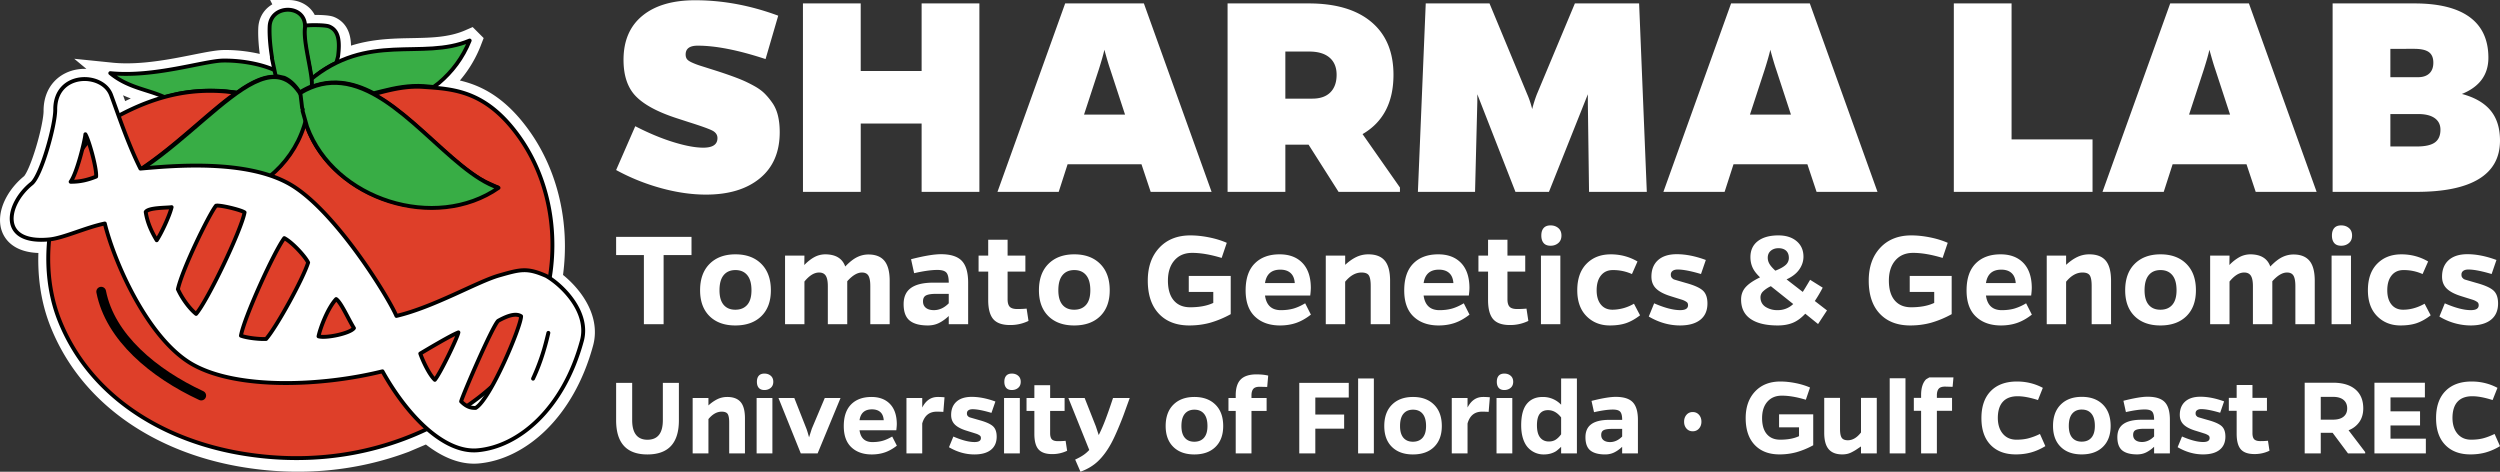 <svg xmlns="http://www.w3.org/2000/svg" overflow="hidden" viewBox="0 0 1299.18 245.13">
    <rect x="0" y="0" width="1299.18" height="245.13" fill="#333333" stroke="none"/>
    <g fill="#fff" class="B">
        <path d="M879.67 214.13c1.32 0 2.41.48 3.25 1.43s1.26 2.15 1.26 3.6c0 1.4-.42 2.59-1.26 3.54s-1.93 1.43-3.25 1.43c-1.33 0-2.41-.47-3.24-1.41s-1.25-2.13-1.25-3.56c0-1.45.42-2.65 1.25-3.6s1.91-1.43 3.24-1.43zm234.5 8.7c-2 0-3.45.22-4.32.65-.88.43-1.32 1.27-1.32 2.5 0 1.18.41 2.09 1.21 2.74.81.64 1.95.97 3.41.97 2.28 0 4.37-.96 6.28-2.88v-3.97zm-32.31-10c-2.15 0-3.81.72-4.99 2.14s-1.77 3.54-1.77 6.37c0 2.7.59 4.74 1.76 6.11s2.81 2.06 4.94 2.06c2.16 0 3.84-.68 5.04-2.06s1.8-3.4 1.8-6.11c0-2.83-.6-4.95-1.79-6.37-1.18-1.42-2.85-2.13-4.99-2.13zM948 206.76h8.21v16.17c0 2.13.28 3.64.86 4.53.57.88 1.64 1.33 3.2 1.33 2.47 0 4.75-1.35 6.84-4.05v-17.98h8.2v28.85h-8.2V232l-2.53 1.7c-.6.4-1.32.8-2.18 1.25s-1.68.76-2.48.93a12.1 12.1 0 0 1-2.57.26c-3.14 0-5.48-.9-7.03-2.7-1.54-1.81-2.32-4.63-2.32-8.48zm258.03-.53v11.85h6.36c2.36 0 4.18-.5 5.46-1.53s1.92-2.46 1.92-4.32c0-1.9-.64-3.38-1.92-4.43s-3.1-1.57-5.46-1.57zm-124.17 0c4.6 0 8.25 1.33 10.94 4s4.04 6.37 4.04 11.12c0 4.62-1.34 8.25-4.01 10.86-2.68 2.62-6.35 3.93-11.03 3.93-4.62 0-8.26-1.3-10.92-3.93-2.65-2.61-3.98-6.24-3.98-10.86 0-4.75 1.34-8.46 4.03-11.12 2.68-2.67 6.32-4 10.93-4zm61.64-.06c3.78 0 7.89.8 12.3 2.42l-2.04 5.91c-4.26-1.26-7.53-1.89-9.83-1.89-.93 0-1.66.19-2.17.56-.52.37-.77.9-.77 1.6 0 .28.03.53.08.74.06.21.18.4.34.58.17.17.32.33.47.46.14.13.46.26.95.4l1.24.36 1.56.46 1.74.5c3.42.93 5.8 1.98 7.13 3.15 1.32 1.17 1.98 3 1.98 5.47 0 2.97-1 5.26-3 6.86-2.01 1.6-4.87 2.39-8.58 2.39-4.56 0-8.98-1.25-13.24-3.75l2.28-5.56c4.39 1.91 8.06 2.87 11.01 2.87 2.22 0 3.33-.7 3.33-2.07 0-.3-.05-.58-.15-.81a1.58 1.58 0 0 0-.6-.64 8.36 8.36 0 0 0-1.98-.9l-1.24-.4-1.59-.5-1.82-.56c-2.78-.85-4.82-1.91-6.14-3.2s-1.98-2.95-1.98-5c0-2.98.94-5.3 2.8-6.96 1.87-1.66 4.51-2.49 7.92-2.49zm-27.43 0c4.15 0 7.12.94 8.9 2.8s2.66 4.93 2.66 9.17v17.47h-8.2v-3.44c-1.34 1.25-2.72 2.23-4.12 2.93s-2.98 1.04-4.73 1.04c-3.44 0-6.01-.7-7.71-2.07-1.69-1.39-2.54-3.69-2.54-6.9 0-3.06 1.04-5.33 3.12-6.8s5.21-2.23 9.41-2.23h6.57c0-2.04-.33-3.44-.99-4.2s-1.95-1.15-3.86-1.15c-2.49 0-5.76.45-9.8 1.36l-1.3-5.87c5.53-1.4 9.73-2.11 12.59-2.11zm46.26-6.09h8.21v6.68h7.53v6.73h-7.53v11.6c0 1.5.31 2.57.92 3.2.62.62 1.68.94 3.18.94a40.86 40.86 0 0 0 3.96-.18l.79 5.18a17.58 17.58 0 0 1-7.83 1.73c-3.26 0-5.61-.81-7.06-2.45-1.44-1.64-2.17-4.33-2.17-8.08v-11.94h-4.07v-6.73h4.07zm71.6-1.2h26.22v7.64h-17.87v7.24h15.35v7.35h-15.35v6.85h18.37v7.65h-26.72zm-36.25 0h14.62c5.07 0 8.97 1.15 11.71 3.47s4.11 5.6 4.11 9.88c0 2.72-.66 5.05-1.98 6.98a11.93 11.93 0 0 1-5.66 4.38l8.64 11.34v.68h-8.94l-7.97-10.68h-6.18v10.68h-8.35zm86.76-.62c4.83 0 9.3 1.1 13.42 3.29l-2.52 6.34c-4.16-1.32-7.67-1.98-10.55-1.98-3.37 0-5.94.95-7.69 2.86-1.74 1.91-2.62 4.75-2.62 8.52.04 3.43.92 6.16 2.65 8.17s4.08 3.03 7.05 3.03c2.21 0 4.22-.22 6.05-.67s3.87-1.22 6.14-2.31l2.81 6.33a29.63 29.63 0 0 1-7.35 3.26c-2.47.7-5.13 1.04-8 1.04-5.57 0-9.94-1.64-13.11-4.93-3.18-3.28-4.76-7.92-4.76-13.92 0-6.06 1.62-10.75 4.86-14.06s7.78-4.97 13.62-4.97zm-236.26 0c4.82 0 9.29 1.1 13.42 3.29l-2.52 6.34c-4.17-1.32-7.68-1.98-10.55-1.98-3.38 0-5.95.95-7.69 2.86-1.75 1.91-2.63 4.75-2.63 8.52.04 3.43.93 6.16 2.66 8.17 1.72 2.02 4.07 3.03 7.04 3.03 2.21 0 4.23-.22 6.05-.67a31.78 31.78 0 0 0 6.14-2.31l2.81 6.33c-2.44 1.48-4.89 2.57-7.35 3.26s-5.13 1.04-8 1.04c-5.57 0-9.94-1.64-13.11-4.93s-4.76-7.92-4.76-13.92c0-6.06 1.62-10.75 4.86-14.06s7.79-4.97 13.63-4.97zm-122.95 0c2.42 0 5 .27 7.75.8 2.74.54 5.29 1.3 7.63 2.32l-2.17 6.36c-4.69-1.42-8.85-2.13-12.48-2.13-3.16 0-5.66 1.05-7.5 3.14s-2.75 4.94-2.75 8.52c0 3.63.82 6.41 2.47 8.34s3.96 2.88 6.93 2.88c3.91 0 7.17-.6 9.79-1.83v-4.6h-10.37v-6.74h17.75v16.07a41.82 41.82 0 0 1-8.8 3.63 33.36 33.36 0 0 1-8.72 1.12c-5.47 0-9.77-1.64-12.89-4.93-3.13-3.29-4.69-7.93-4.69-13.94 0-5.76 1.63-10.37 4.89-13.83s7.65-5.18 13.16-5.18zm56.79-1.68h8.2v39.03h-8.2zm20.57-.44h12.56l-.43 4.88-3.9-.11c-1.6 0-2.71.37-3.34 1.13s-.94 1.89-.94 3.4v1.32h7.88v6.73h-7.88v22.12h-8.2v-22.12h-3.78v-6.73h3.78v-1.41c0-3.76.87-6.51 2.62-8.26zm-164.86 26.74c-2 0-3.44.22-4.31.65s-1.32 1.26-1.32 2.5c0 1.17.4 2.08 1.21 2.72s1.94.98 3.4.98c2.28 0 4.37-.96 6.28-2.88v-3.97zm-33.26-9.74c-1.85 0-3.27.61-4.26 1.85s-1.5 3.24-1.5 6.02c0 2.87.56 5 1.67 6.37s2.61 2.05 4.5 2.05c1.4 0 2.58-.31 3.56-.94s1.91-1.55 2.83-2.79v-8.78c-1.97-2.52-4.23-3.78-6.8-3.78zm-70.17-.24c-2.14 0-3.8.71-4.98 2.13s-1.76 3.54-1.76 6.36c0 2.7.58 4.73 1.75 6.1s2.81 2.06 4.93 2.06c2.16 0 3.84-.69 5.04-2.06s1.8-3.4 1.8-6.1c0-2.82-.6-4.94-1.78-6.36s-2.86-2.13-5-2.13zm-113.6 0c-2.14 0-3.8.71-4.98 2.13s-1.77 3.54-1.77 6.36c0 2.7.59 4.73 1.76 6.1s2.8 2.06 4.93 2.06c2.16 0 3.84-.69 5.04-2.06s1.8-3.4 1.8-6.1c0-2.82-.6-4.94-1.79-6.36s-2.85-2.13-5-2.13zm-167.57-.17c-3.74 0-5.9 1.88-6.46 5.63h12.58c-.14-1.88-.73-3.3-1.79-4.23s-2.5-1.4-4.33-1.4zm324.57-5.9h8.2v28.8h-8.2zm-222.5 0h8.46l5.82 14.73 1.5 4.55a88.54 88.54 0 0 0 3.53-8.14c1.1-2.9 2.4-6.6 3.9-11.15h8.68l-3.21 8.87c-.73 1.96-1.7 4.4-2.95 7.34s-2.4 5.41-3.5 7.43c-2.04 3.74-4.31 6.8-6.8 9.18s-5.55 4.2-9.14 5.5l-2.75-6.31c1.58-.73 2.94-1.47 4.08-2.22s2.22-1.68 3.24-2.77zm-33.42 0h8.19v28.8h-8.2zm-117.23 0h8.23l6.29 15.94c.29.72.75 2.22 1.37 4.49l1.44-4.5 6.73-15.94h8.19l-11.91 28.8h-8.75zm-11.36 0h8.2v28.8h-8.2zm377.44-.54a36.18 36.18 0 0 1 3.6.17l-.62 7.59c-.95-.08-2.1-.12-3.42-.12-3.88 0-6.4 2.05-7.55 6.14v15.56h-8.2v-28.8h8.2v4.95c1.9-3.66 4.56-5.48 7.99-5.48zm-36.33 0c4.6 0 8.24 1.34 10.93 4s4.04 6.36 4.04 11.1c0 4.62-1.34 8.23-4 10.85s-6.35 3.92-11.03 3.92c-4.61 0-8.24-1.31-10.9-3.92s-3.97-6.23-3.97-10.85c0-4.74 1.34-8.44 4.02-11.1s6.32-4 10.91-4zm-113.6 0c4.6 0 8.24 1.34 10.93 4s4.03 6.36 4.03 11.1c0 4.62-1.33 8.23-4 10.85s-6.35 3.92-11.02 3.92c-4.61 0-8.25-1.31-10.9-3.92s-3.98-6.23-3.98-10.85c0-4.74 1.34-8.44 4.02-11.1s6.32-4 10.92-4zm-133.46 0c1.33 0 2.53.06 3.6.17l-.61 7.59c-.96-.08-2.1-.12-3.43-.12-3.88 0-6.4 2.05-7.55 6.14v15.56h-8.19v-28.8h8.2v4.95c1.89-3.66 4.55-5.48 7.98-5.48zm-34.4 0c4.08 0 7.28 1.2 9.61 3.59s3.53 5.82 3.59 10.3c0 .9-.09 2.04-.26 3.4h-19.11c.56 4.1 2.8 6.15 6.7 6.15 1.93 0 3.68-.22 5.24-.65s3.23-1.18 5.03-2.23l2.43 4.75c-2.07 1.61-4.14 2.77-6.2 3.48s-4.36 1.08-6.85 1.08c-4.42 0-7.94-1.24-10.58-3.72s-3.96-6.14-3.96-11c0-4.97 1.28-8.73 3.84-11.3s6.07-3.84 10.52-3.84zm-74.92 0c3.16 0 5.48.9 6.98 2.66s2.23 4.59 2.23 8.44v18.24h-8.19v-16.05c0-2.12-.26-3.59-.77-4.41s-1.56-1.24-3.12-1.24c-2.48 0-4.78 1.29-6.9 3.86v17.84h-8.2v-28.8h8.2v3.87a19.57 19.57 0 0 1 4.74-3.3 11.61 11.61 0 0 1 5.03-1.1zm461.71-.05c4.15 0 7.1.93 8.88 2.8s2.67 4.92 2.67 9.15v17.44h-8.2v-3.44c-1.34 1.26-2.7 2.23-4.1 2.92s-2.98 1.05-4.73 1.05c-3.44 0-6-.7-7.7-2.07s-2.54-3.68-2.54-6.89c0-3.05 1.04-5.32 3.11-6.8s5.21-2.21 9.4-2.21H843c0-2.04-.33-3.43-1-4.2s-1.94-1.15-3.85-1.15c-2.49 0-5.75.46-9.78 1.37l-1.3-5.87c5.52-1.4 9.72-2.1 12.57-2.1zm-334.65 0c3.79 0 7.88.8 12.3 2.42l-2.05 5.9c-4.25-1.26-7.52-1.9-9.81-1.9-.93 0-1.66.2-2.17.56s-.77.9-.77 1.6c0 .28.03.53.08.74s.18.4.34.58a6.73 6.73 0 0 0 .47.46c.14.12.46.26.95.4l1.24.36 1.56.45 1.73.5c3.42.93 5.8 1.98 7.12 3.15s1.98 2.99 1.98 5.46c0 2.97-1 5.25-3 6.85s-4.86 2.39-8.57 2.39c-4.55 0-8.96-1.25-13.22-3.75l2.28-5.55c4.39 1.91 8.05 2.86 11 2.86 2.21 0 3.32-.68 3.32-2.06 0-.3-.05-.58-.15-.81s-.3-.45-.6-.64a8.86 8.86 0 0 0-.85-.48 8.43 8.43 0 0 0-1.12-.42l-1.25-.4-1.59-.49-1.81-.57c-2.77-.84-4.82-1.9-6.13-3.18s-1.98-2.95-1.98-5c0-2.97.94-5.29 2.8-6.95s4.5-2.48 7.9-2.48zm32.55-6.08h8.2v6.66h7.51v6.73h-7.52v11.57c0 1.5.3 2.57.92 3.2s1.68.94 3.18.94a40.6 40.6 0 0 0 3.95-.18l.79 5.17a17.54 17.54 0 0 1-7.82 1.73c-3.25 0-5.6-.82-7.05-2.45s-2.16-4.32-2.16-8.06v-11.92h-4.07v-6.73h4.07zm137.66-1.2h25.72v7.63h-17.38v8.84h14.98v7.34h-14.98v12.86h-8.34zm-355.01 0h8.34v19.4c0 3.37.67 5.9 2 7.6s3.31 2.56 5.91 2.56c5.36 0 8.03-3.38 8.03-10.16v-19.4h8.34v19.46c0 11.82-5.45 17.74-16.37 17.74-10.83 0-16.25-5.93-16.25-17.8zm491.09-2.3h8.2v38.97h-8.2v-3.44c-1 .96-1.82 1.68-2.48 2.16s-1.55.9-2.67 1.26-2.41.55-3.87.55a10.88 10.88 0 0 1-8.14-3.5c-1.1-1.17-1.99-2.75-2.63-4.74s-.96-4.3-.96-6.91c0-5.03.98-8.74 2.93-11.13s4.68-3.58 8.19-3.58a12.9 12.9 0 0 1 9.63 4.02zm-105.5 0h8.18v38.97h-8.19zm-52.73-2.1c2.23 0 4.23.2 6 .63l-.52 5.9-3.9-.1c-1.6 0-2.7.37-3.33 1.12s-.94 1.89-.94 3.4v1.31h7.87v6.73h-7.87v22.08h-8.19v-22.08h-3.77v-6.73h3.77v-1.4c0-3.76.87-6.5 2.62-8.25s4.5-2.62 8.26-2.62zm128.71-.42c1.3 0 2.4.37 3.28 1.12s1.33 1.79 1.33 3.14-.44 2.4-1.33 3.15-1.98 1.13-3.28 1.13-2.28-.37-2.93-1.13-.97-1.8-.97-3.15.32-2.4.97-3.14 1.63-1.12 2.93-1.12zm-255.92 0c1.3 0 2.4.37 3.28 1.12s1.33 1.79 1.33 3.14-.44 2.4-1.33 3.15-1.98 1.13-3.28 1.13-2.28-.37-2.93-1.13-.98-1.8-.98-3.15.33-2.4.98-3.14 1.63-1.12 2.93-1.12zm-128.59 0c1.3 0 2.4.37 3.28 1.12s1.33 1.79 1.33 3.14-.44 2.4-1.33 3.15-1.97 1.13-3.28 1.13-2.27-.37-2.93-1.13-.97-1.8-.97-3.15.32-2.4.97-3.14 1.63-1.12 2.93-1.12zM486.58 152.7c-2.46 0-4.23.27-5.3.8s-1.62 1.57-1.62 3.1c0 1.45.5 2.57 1.49 3.37s2.38 1.2 4.18 1.2c2.8 0 5.37-1.18 7.71-3.55v-4.92zm433.69-3.97a14.53 14.53 0 0 0-4.11 2.75 4.27 4.27 0 0 0-1.29 2.96c0 2.17.86 3.84 2.57 5a11.25 11.25 0 0 0 6.42 1.73 11.4 11.4 0 0 0 8.03-3.18zm202.49-8.38c-2.63 0-4.67.88-6.12 2.64s-2.17 4.37-2.17 7.86c0 3.35.72 5.86 2.15 7.56 1.44 1.7 3.46 2.54 6.07 2.54 2.66 0 4.72-.84 6.19-2.54s2.21-4.21 2.21-7.56c0-3.49-.73-6.1-2.19-7.86s-3.51-2.64-6.14-2.64zm-564.48 0c-2.63 0-4.67.88-6.12 2.64s-2.17 4.37-2.17 7.86c0 3.35.72 5.86 2.15 7.56s3.46 2.54 6.07 2.54c2.66 0 4.72-.84 6.2-2.54s2.2-4.21 2.2-7.56c0-3.49-.73-6.1-2.19-7.86s-3.5-2.64-6.14-2.64zm-176.08 0c-2.64 0-4.68.88-6.13 2.64s-2.17 4.37-2.17 7.86c0 3.35.72 5.86 2.16 7.56s3.45 2.54 6.06 2.54c2.66 0 4.72-.84 6.2-2.54s2.2-4.21 2.2-7.56c0-3.49-.73-6.1-2.19-7.86s-3.5-2.64-6.13-2.64zm657.8-.22c-4.61 0-7.26 2.33-7.95 6.98h15.47c-.17-2.34-.9-4.08-2.2-5.24-1.29-1.16-3.07-1.74-5.32-1.74zm-292.23 0c-4.61 0-7.26 2.33-7.95 6.98h15.47c-.17-2.34-.9-4.08-2.2-5.24s-3.07-1.74-5.32-1.74zm-82.43 0c-4.6 0-7.25 2.33-7.95 6.98h15.47c-.17-2.34-.9-4.08-2.2-5.24s-3.06-1.74-5.32-1.74zm546.32-7.3h10.08v35.65h-10.08zm-410.87 0h10.08v35.65h-10.08zm447.12-.66c5.06 0 9.7 1.24 13.92 3.71l-2.88 6.54a23.74 23.74 0 0 0-9.93-2.07c-2.61 0-4.67.93-6.17 2.8s-2.25 4.43-2.25 7.7c0 3.15.73 5.62 2.2 7.42 1.46 1.79 3.48 2.68 6.04 2.68 3.74 0 7.46-1.04 11.15-3.12l3.17 6.03c-2.49 1.92-4.92 3.27-7.27 4.07s-5.15 1.2-8.42 1.2c-4.92 0-8.97-1.62-12.16-4.85s-4.78-7.71-4.78-13.43c0-5.9 1.6-10.5 4.8-13.77s7.39-4.9 12.58-4.9zm-78.3 0c5.33.08 8.73 2.18 10.2 6.33 2.18-2.28 4.22-3.9 6.12-4.84s3.88-1.41 5.94-1.41c3.71 0 6.48 1.1 8.31 3.29 1.82 2.19 2.73 5.65 2.73 10.37v22.57h-10.07v-19.8c0-2.5-.33-4.3-.97-5.4-.65-1.1-1.77-1.66-3.37-1.66-2.4 0-4.94 1.52-7.64 4.54v22.32h-10.08v-19.74c0-2.5-.35-4.3-1.06-5.43s-1.88-1.69-3.51-1.69c-2.52 0-5.05 1.57-7.59 4.69v22.17h-10.07v-35.65h10.07l-.07 4.9a21.64 21.64 0 0 1 5.31-4.16c1.77-.93 3.68-1.4 5.75-1.4zm-46.85 0c5.65 0 10.13 1.65 13.44 4.95s4.96 7.87 4.96 13.73c0 5.72-1.64 10.2-4.92 13.43-3.29 3.23-7.8 4.85-13.55 4.85-5.67 0-10.14-1.62-13.4-4.85s-4.89-7.71-4.89-13.43c0-5.86 1.64-10.44 4.94-13.73s7.77-4.95 13.42-4.95zm-37.04 0c3.88 0 6.74 1.1 8.58 3.3 1.83 2.19 2.75 5.67 2.75 10.44v22.57h-10.07v-19.86c0-2.63-.32-4.45-.96-5.47-.63-1.02-1.91-1.53-3.83-1.53-3.05 0-5.88 1.6-8.49 4.78v22.08h-10.07v-35.65h10.07v4.8c1.97-1.81 3.91-3.17 5.83-4.08s3.98-1.38 6.19-1.38zm-46.08 0c5.01 0 8.95 1.48 11.82 4.44 2.86 2.95 4.33 7.2 4.4 12.75 0 1.12-.1 2.52-.32 4.22h-23.49c.69 5.06 3.44 7.6 8.23 7.6 2.38 0 4.53-.27 6.44-.8a25.76 25.76 0 0 0 6.19-2.77l2.99 5.89c-2.54 1.98-5.09 3.42-7.63 4.3s-5.35 1.33-8.42 1.33c-5.43 0-9.76-1.53-13.01-4.6s-4.87-7.6-4.87-13.6c0-6.16 1.58-10.82 4.73-14 3.16-3.17 7.47-4.76 12.94-4.76zm-202.6 0c5.06 0 9.7 1.24 13.92 3.71l-2.88 6.54a23.78 23.78 0 0 0-9.93-2.07c-2.61 0-4.67.93-6.17 2.8s-2.25 4.43-2.25 7.7c0 3.15.73 5.62 2.2 7.42s3.47 2.68 6.04 2.68a22.5 22.5 0 0 0 11.15-3.12l3.17 6.03c-2.5 1.92-4.92 3.27-7.27 4.07s-5.15 1.2-8.42 1.2c-4.92 0-8.97-1.62-12.16-4.85s-4.78-7.71-4.78-13.43c0-5.9 1.6-10.5 4.8-13.77s7.39-4.9 12.58-4.9zm-89.63 0c5 0 8.95 1.48 11.82 4.44s4.33 7.2 4.4 12.75c0 1.12-.1 2.52-.32 4.22h-23.5c.7 5.06 3.45 7.6 8.24 7.6 2.38 0 4.53-.27 6.44-.8s3.99-1.46 6.2-2.77l2.98 5.89c-2.54 1.98-5.09 3.42-7.63 4.3s-5.35 1.33-8.42 1.33c-5.43 0-9.76-1.53-13.01-4.6s-4.87-7.6-4.87-13.6c0-6.16 1.58-10.82 4.73-14s7.47-4.76 12.94-4.76zm-36.35 0c3.89 0 6.75 1.1 8.58 3.3s2.75 5.67 2.75 10.44v22.57h-10.07v-19.86c0-2.63-.32-4.45-.95-5.47s-1.92-1.53-3.83-1.53c-3.05 0-5.88 1.6-8.5 4.78v22.08h-10.07v-35.65h10.08v4.8c1.96-1.81 3.9-3.17 5.82-4.08s3.99-1.38 6.2-1.38zm-46.08 0c5.02 0 8.95 1.48 11.82 4.44s4.34 7.2 4.4 12.75c0 1.12-.1 2.52-.31 4.22h-23.5c.7 5.06 3.44 7.6 8.24 7.6 2.37 0 4.52-.27 6.44-.8s3.98-1.46 6.19-2.77l2.98 5.89c-2.54 1.98-5.08 3.42-7.62 4.3s-5.35 1.33-8.42 1.33c-5.43 0-9.77-1.53-13.01-4.6s-4.87-7.6-4.87-13.6c0-6.16 1.57-10.82 4.73-14s7.46-4.76 12.93-4.76zm-106.7 0c5.65 0 10.13 1.65 13.44 4.95s4.97 7.87 4.97 13.73c0 5.72-1.65 10.2-4.93 13.43s-7.8 4.85-13.55 4.85c-5.67 0-10.14-1.62-13.4-4.85s-4.9-7.71-4.9-13.43c0-5.86 1.65-10.44 4.95-13.73s7.77-4.95 13.42-4.95zm-129.24 0c5.34.08 8.74 2.18 10.2 6.33 2.18-2.28 4.22-3.9 6.12-4.84s3.88-1.41 5.94-1.41c3.72 0 6.49 1.1 8.3 3.29s2.74 5.65 2.74 10.37v22.57h-10.07v-19.8c0-2.5-.32-4.3-.97-5.4s-1.77-1.66-3.37-1.66c-2.4 0-4.94 1.52-7.64 4.54v22.32H430.2v-19.74c0-2.5-.35-4.3-1.06-5.43s-1.87-1.69-3.5-1.69c-2.52 0-5.05 1.57-7.6 4.69v22.17h-10.07v-35.65h10.07l-.07 4.9c1.78-1.84 3.55-3.22 5.32-4.16s3.68-1.4 5.74-1.4zm-46.85 0c5.66 0 10.14 1.65 13.44 4.95s4.97 7.87 4.97 13.73c0 5.72-1.64 10.2-4.93 13.43s-7.8 4.85-13.55 4.85c-5.67 0-10.14-1.62-13.4-4.85s-4.9-7.71-4.9-13.43c0-5.86 1.66-10.44 4.95-13.73s7.77-4.95 13.42-4.95zm900.04-.07c4.65 0 9.69 1 15.11 3l-2.51 7.3c-5.22-1.56-9.24-2.34-12.06-2.34-1.15 0-2.04.23-2.67.69a2.28 2.28 0 0 0-.95 1.98c0 .34.03.65.11.9a1.71 1.71 0 0 0 .41.73 8.34 8.34 0 0 0 .57.56c.18.16.57.33 1.17.5l1.52.45 1.93.56 2.13.62c4.2 1.15 7.12 2.44 8.75 3.89s2.44 3.7 2.44 6.76c0 3.68-1.23 6.5-3.69 8.47-2.47 1.97-5.98 2.96-10.54 2.96a31.6 31.6 0 0 1-16.26-4.63l2.81-6.87c5.39 2.36 9.9 3.54 13.52 3.54 2.72 0 4.09-.85 4.09-2.56 0-.37-.07-.7-.19-1a1.9 1.9 0 0 0-.74-.79 10.56 10.56 0 0 0-1.05-.6c-.33-.16-.79-.33-1.37-.52l-1.53-.48-1.96-.61-2.23-.7c-3.41-1.05-5.92-2.36-7.54-3.95s-2.43-3.65-2.43-6.18c0-3.68 1.15-6.55 3.44-8.6 2.3-2.05 5.54-3.08 9.72-3.08zm-410.87 0c4.65 0 9.69 1 15.11 3l-2.51 7.3c-5.22-1.56-9.25-2.34-12.06-2.34-1.15 0-2.04.23-2.67.69a2.28 2.28 0 0 0-.95 1.98c0 .34.03.65.11.9a1.71 1.71 0 0 0 .41.73 8.34 8.34 0 0 0 .57.56c.18.16.57.33 1.17.5l1.52.45 1.93.56 2.13.62c4.2 1.15 7.12 2.44 8.75 3.89 1.62 1.45 2.44 3.7 2.44 6.76 0 3.68-1.23 6.5-3.69 8.47-2.47 1.97-5.98 2.96-10.54 2.96-5.6 0-11.02-1.54-16.26-4.63l2.8-6.87c5.4 2.36 9.91 3.54 13.53 3.54 2.72 0 4.08-.85 4.08-2.56 0-.37-.06-.7-.19-1-.12-.3-.37-.55-.73-.79a9.32 9.32 0 0 0-2.42-1.12l-1.53-.48-1.96-.61-2.23-.7c-3.4-1.05-5.92-2.36-7.54-3.95s-2.43-3.65-2.43-6.18c0-3.68 1.15-6.55 3.44-8.6s5.53-3.08 9.72-3.08zm-382.44 0c5.1 0 8.73 1.16 10.92 3.47s3.28 6.09 3.28 11.32v21.59h-10.08v-4.26c-1.65 1.56-3.33 2.76-5.06 3.62s-3.66 1.29-5.81 1.29c-4.22 0-7.37-.85-9.46-2.56s-3.12-4.55-3.12-8.52c0-3.78 1.27-6.59 3.82-8.41s6.41-2.75 11.57-2.75h8.06c0-2.51-.4-4.25-1.22-5.2s-2.39-1.41-4.73-1.41c-3.07 0-7.08.56-12.04 1.69l-1.6-7.26c6.8-1.74 11.96-2.6 15.47-2.6zm435.3-3.12c-1.6 0-2.93.44-3.99 1.34s-1.58 2.1-1.58 3.61c0 1.11.29 2.18.88 3.2s1.61 2.2 3.07 3.53c2.48-.96 4.26-1.96 5.37-2.98a4.77 4.77 0 0 0 1.65-3.6c0-1.64-.47-2.9-1.42-3.78s-2.27-1.32-3.98-1.32zm-150.92-4.4h10.08v8.25h9.24v8.32h-9.24v14.32c0 1.86.37 3.18 1.13 3.96s2.06 1.16 3.9 1.16c1.78 0 3.4-.07 4.86-.22l.97 6.4a21.45 21.45 0 0 1-9.6 2.14c-4 0-6.9-1-8.67-3.03s-2.67-5.35-2.67-9.98v-14.75h-5v-8.32h5zm-259.76 0h10.08v8.25h9.24v8.32h-9.24v14.32c0 1.86.37 3.18 1.13 3.96s2.06 1.16 3.9 1.16c1.78 0 3.4-.07 4.86-.22l.97 6.4a21.45 21.45 0 0 1-9.6 2.14c-4.01 0-6.9-1-8.67-3.03s-2.67-5.35-2.67-9.98v-14.75h-5v-8.32h5zm-193.36-1.5h39.18v9.46h-14.5v35.94h-10.25v-35.94h-14.43zm673.11-.75c2.97 0 6.15.33 9.52.99s6.49 1.61 9.37 2.86l-2.66 7.86c-5.76-1.75-10.87-2.63-15.33-2.63-3.89 0-6.96 1.3-9.21 3.89s-3.38 6.1-3.38 10.52c0 4.49 1.01 7.92 3.04 10.3 2.02 2.37 4.86 3.56 8.51 3.56 4.79 0 8.8-.75 12.01-2.27v-5.69h-12.73v-8.32h21.8v19.86a51 51 0 0 1-10.81 4.49c-3.4.92-6.96 1.38-10.7 1.38-6.72 0-12-2.03-15.84-6.1-3.83-4.05-5.75-9.8-5.75-17.21 0-7.12 2-12.81 6.01-17.09 4-4.27 9.39-6.4 16.15-6.4zm-69.07 0c3.91 0 7.06 1 9.43 3s3.56 4.7 3.56 8.06c0 2.34-.72 4.55-2.16 6.62s-3.64 3.8-6.62 5.17l8.42 6.52c.89-1.38 2.16-3.48 3.82-6.3l6.54 4.09a76.67 76.67 0 0 1-4.1 6.94l6.33 4.89-4.64 7.07-6.65-5.37c-2.07 2.22-4.21 3.8-6.44 4.72s-4.85 1.39-7.85 1.39c-6.16 0-10.88-1.14-14.15-3.41-3.28-2.27-4.91-5.63-4.91-10.08 0-2.46.76-4.57 2.29-6.33 1.54-1.76 4.06-3.49 7.56-5.18-1.89-1.8-3.2-3.53-3.92-5.17s-1.08-3.41-1.08-5.32c0-3.58 1.29-6.36 3.85-8.34 2.57-1.98 6.14-2.97 10.72-2.97zm-305.58 0c2.97 0 6.14.33 9.51.99s6.5 1.61 9.37 2.86l-2.66 7.86c-5.75-1.75-10.86-2.63-15.32-2.63-3.89 0-6.96 1.3-9.21 3.89s-3.39 6.1-3.39 10.52c0 4.49 1.02 7.92 3.04 10.3s4.87 3.56 8.51 3.56c4.8 0 8.8-.75 12.02-2.27v-5.69h-12.74v-8.32h21.8v19.86a51 51 0 0 1-10.8 4.49c-3.4.92-6.97 1.38-10.71 1.38-6.71 0-12-2.03-15.83-6.1s-5.76-9.8-5.76-17.21c0-7.12 2-12.81 6.01-17.09s9.4-6.4 16.16-6.4zm598.01-5.2c1.6 0 2.94.46 4.03 1.38s1.63 2.22 1.63 3.89-.54 2.97-1.63 3.9-2.43 1.4-4.03 1.4c-1.61 0-2.81-.46-3.61-1.4s-1.2-2.23-1.2-3.9.4-2.97 1.2-3.89 2-1.38 3.61-1.38zm-410.88 0c1.6 0 2.95.46 4.04 1.38s1.63 2.22 1.63 3.89-.54 2.97-1.63 3.9-2.43 1.4-4.03 1.4-2.8-.46-3.6-1.4-1.2-2.23-1.2-3.9.4-2.97 1.2-3.89 2-1.38 3.6-1.38zm436.44-57.87v16.86H1256c4.29 0 7.39-.7 9.33-2.08 1.93-1.39 2.9-3.6 2.9-6.63 0-2.61-1.01-4.62-3.02-6.04s-4.9-2.11-8.66-2.11zM667.96 26.79v24.47h14.03c4.07 0 7.2-1.09 9.36-3.26s3.25-5.21 3.25-9.13c0-3.87-1.23-6.85-3.68-8.94s-5.98-3.14-10.58-3.14zm480.21-.94c-.47 2.2-1.43 5.62-2.9 10.27l-7.68 23.45h21.32l-7.68-23.45c-.78-2.24-1.8-5.67-3.06-10.27zm-228.19 0c-.47 2.2-1.44 5.62-2.9 10.27l-7.68 23.45h21.31l-7.68-23.45c-.78-2.24-1.8-5.67-3.05-10.27zm-346.06 0c-.47 2.2-1.43 5.62-2.9 10.27l-7.68 23.45h21.32l-7.68-23.45c-.78-2.24-1.8-5.67-3.06-10.27zm668.29-.47v14.74h14.34c2.56 0 4.53-.65 5.92-1.96 1.38-1.3 2.07-3.16 2.07-5.57 0-2.56-.78-4.4-2.35-5.52-1.56-1.13-4.1-1.69-7.6-1.69zm-30.01-23.6h42.51c12.68 0 22.26 2.38 28.73 7.13s9.71 11.8 9.71 21.1c0 8.83-4.59 15.1-13.77 18.82 6.65 1.77 11.62 4.64 14.89 8.58s4.91 9.17 4.91 15.65c0 8.83-3.66 15.48-10.97 19.95s-18.16 6.7-32.52 6.7h-43.49zm-84.4 0h40.9l35.19 97.94h-31.66l-4.78-14.35h-38.4l-4.62 14.35h-31.82zm-112.45 0h30.01v70.65h42.08v27.29h-72.09zm-115.75 0h40.91l35.18 97.94h-31.66l-4.78-14.35h-38.39l-4.63 14.35h-31.81zm-158.68 0h33.14l19.6 47.2c.99 2.25 1.85 4.81 2.58 7.69a63.13 63.13 0 0 1 2.43-7.69l19.75-47.2h33.38l4 97.94h-30.02l-.62-45.95v-4.79l-20.22 50.74h-17.4l-19.82-50.74v4l-1.18 46.74h-29.7zm-102.98 0h42.09c14.1 0 24.98 3.21 32.63 9.64S724.15 27 724.15 38.87c0 14.32-5.36 24.6-16.07 30.82l19.43 27.75v2.28h-31.89l-15.6-24.55h-12.06v24.55h-30.02zm-84.4 0h40.91l35.19 97.94h-31.66l-4.78-14.35h-38.4l-4.62 14.35h-31.82zm-136.27 0h30.02V36.9h31.65V1.78h30.02v97.94h-30.02V64.2H447.3v35.52h-30.02zM361.24.13c14.37 0 28.76 2.67 43.18 8.02l-6.58 22.55c-14.1-4.65-25.86-6.97-35.26-6.97-4.18 0-6.27 1.53-6.27 4.6 0 .89.2 1.65.62 2.29s1.3 1.25 2.63 1.86a36.93 36.93 0 0 0 3.95 1.54l6.5 2.06c3.04.95 5.83 1.87 8.4 2.77 2.87 1 5.24 1.9 7.12 2.69s3.96 1.8 6.23 3.04 4.13 2.57 5.57 4 2.8 3.08 4.11 4.98 2.26 4.12 2.86 6.65.9 5.35.9 8.46c0 10.33-3.43 18.32-10.3 23.98s-16.2 8.48-28.02 8.48c-7.41 0-15.21-1.12-23.39-3.37s-15.94-5.38-23.31-9.4l9.95-22.77c6.95 3.58 13.56 6.34 19.83 8.27s11.44 2.88 15.51 2.88c4.92 0 7.37-1.66 7.37-4.98 0-1.69-.9-3-2.7-3.92s-5.9-2.38-12.27-4.39l-6.58-2.14c-9.77-3.21-16.76-7.01-20.96-11.39s-6.31-10.65-6.31-18.83c0-9.95 3.3-17.6 9.87-22.95S349.6.13 361.24.13z"/>
        <path stroke="#fff" stroke-miterlimit="8" stroke-width="12.13" d="M150.2 6.07c3.56.07 7.02 1.84 8.33 5.29l.52 4.01-.03-1.32 2.87-.18 3.04-.04c2.97.03 5.57.27 6.48.65 4.96 2.1 5.52 7.63 4.55 15.48l-.87 3.37-1.69.82.02.03 4.66-2.35c23.9-10.53 46.07-1.75 66.19-10.55a57.2 57.2 0 0 1-15.92 22.68l-2.67 2.08.68.05c1.96.17 3.94.37 5.93.66 11.97 1.73 24.53 6.48 37.31 24.01 14.91 20.46 20.24 46.57 17 71.12l-.67 3.66 1.51 1.01c8.51 6.36 18.38 18.64 14.94 31.36-9.7 35.75-33.06 55-54.1 56.89-7.6.68-15.56-2.65-23.19-8.56l-2.75-2.27-12.19 5.18c-25.08 9.4-53.96 12.74-84.92 7.3-41.28-7.25-78.11-30.47-93.44-69.2-4.79-12.1-6.48-25.49-5.62-38.68l.36-3.5-.7.12c-26.6 2.67-22.75-18.27-9.38-29.03 4.95-3.98 12.3-30.24 12.26-38.42-.06-9.85 6.06-14.77 12.77-15.73s13.98 2.06 16.24 8.1l2.86 7.92 1.14 3.13.98-.62c5.6-3 10.9-5.36 15.96-7.2l7.17-2.3-6.58-2.5c-6.98-2.3-14.61-4.22-21.5-9.95 22.7 2.32 48.63-6.41 58.65-6.54 7.52-.1 16.57 1.16 23.86 3.84l2.47 1.18-1.24-5.74-.03-.3.1-.04c-.93-5.58-1.48-11.4-1.28-16.22.26-5.9 5.18-8.8 9.92-8.7z"/>
    </g>
    <g stroke="#000" class="B" style="stroke-miterlimit:10;stroke-linejoin:round">
        <g stroke-width="2.02">
            <g fill="#38ad45">
                <path d="M164.3 13.07c3.05.03 5.73.27 6.68.66 5.11 2.11 5.7 7.67 4.7 15.58l-.9 3.4-1.87.87a67.54 67.54 0 0 0-6.16 3.75l-4.9 3.74-.07-.06-.14-1.2c-1.21-8.18-4.23-18.96-3.42-25.19l-.04-1.33 2.97-.18c1.06-.04 2.12-.05 3.14-.04zm-48.27 18.4c10.02-.13 22.78 2.15 30.45 6.99l4.36 4.4-.87-.7c-6.74-4.47-14.78-1.99-23.93 3.98l-2.8 2-5.47-.65a89.45 89.45 0 0 0-25.07 1.24l-7.14 1.79c-8.53-4-19.04-4.86-28.25-12.5 22.73 2.32 48.69-6.42 58.72-6.55z"/>
                <path d="M244.08 21.07c-3.57 9-9.2 16.3-15.96 22.02l-2.79 2.11-5.05-.45c-7.71-.52-14.82.9-21.88 2.67l-4.22 1.06-.18-.1c-5.4-2.82-10.88-4.75-16.5-5.34-6.9-.72-13.98.6-21.25 4.86l.14 1.17-.24-.43-1.07-1.48 5.74-5.32c30.46-25.6 58.42-10.25 83.26-20.77z"/>
                <path d="M140.13 13.75c.5-11.77 19.24-11.58 18.35.6-.88 7.05 2.98 20 3.6 28.26l-.01 2.27-.6.19a37.9 37.9 0 0 0-5.28 2.73l.15 1.27-.24-.5c-2.55-4.22-5.35-6.83-8.4-8.15l-4.45-.98-1.94-9.17-.03-.31.1-.03c-.92-5.57-1.45-11.37-1.25-16.18z"/>
            </g>
            <path fill="#de3f29" d="M231.77 46.26c11.98 1.73 24.57 6.47 37.37 23.95 17.07 23.32 21.6 54 15.12 81.3s-21.03 47.94-50.89 65.38c-29.84 17.45-67.5 25.8-108.85 18.57s-78.24-30.4-93.6-69.01S32.06 75.98 61.9 60.02c22.38-11.98 40.28-13.75 55.53-12.45l5.47.65-3.47 2.46c-17.15 13.04-37.7 34.66-60.67 45.48l.04.02-.06.03a55.3 55.3 0 0 0 12.47 6.6l.63.2.33.14 1.98.58 3.9 1.23.8.15.71.21 2.6.44 3.02.59 1 .09 1.08.18 2.66.14 2.57.23 1.22-.02 1.42.08 2.47-.14 2.28-.03 1.5-.17 1.69-.1 2.13-.34 2.06-.24 1.8-.39 1.89-.3 1.76-.5 1.82-.39 2.09-.68 2.03-.56 1.42-.57 1.52-.5 2.28-1.01 2.19-.88 1.14-.62 1.15-.52 2.25-1.32 2.45-1.33.95-.68.7-.41 1.85-1.4 2.97-2.13.81-.76.23-.17.82-.8 3.95-3.7a54.95 54.95 0 0 0 12.33-21.08l.77-3.31 1.1 3.88c13.99 37.83 66.44 54.06 99.04 31.43l-1.75-.7.02-.02-4.54-2.05-3.13-1.72c-15.8-9.71-32.37-29.33-50.07-40.77l-5.16-3.06 4.2-1.1c7.05-1.8 14.15-3.27 21.85-2.73 3.85.27 7.78.5 11.78 1.08z"/>
            <g fill="#38ad45">
                <path d="M59.08 96.18c45.97-21.6 82.31-86.41 101-39.39-7.52 47.93-68.28 62.78-101 39.4z"/>
                <path d="M177.41 43.26c30.02 3.24 56.73 46.25 81.67 54.36-32.75 22.82-85.46 6.45-99.51-31.7l-2.35-8.34.15-.65-.35-.78-.94-7.86c7.3-4.4 14.4-5.78 21.33-5.03z"/>
            </g>
            <path fill="#fff" d="M238.22 172.74c-4 1.52-16.98 9.32-19.81 10.99 1.15 3.39 4.53 10.82 7.56 13.66 2.84-3.33 11.85-22.12 12.25-24.65zm46.75.24a119.05 119.05 0 0 1-7.96 23.8c4.72-9.83 6.76-19 7.96-23.8zm-14.18-8.64c-3.3-2.15-8.83.7-11.9 2.38-3.01 2.78-18.43 38.6-19.26 41.9 3.13 3.17 5.53 3.4 7.56 3.37 7.78-4.55 23.72-42.76 23.6-47.65zm-96.1-8.92c-4.43 4.7-8.36 15.29-9.16 19.37 3.92 1.13 16.5-1.55 18.4-4.28-3.08-5.03-6.66-13.31-9.24-15.09zm-26.95-31.68c-5.26 7.02-20.9 41.32-22.53 50.71 3.23 1.2 9.84 1.89 13.08 1.7 5.53-6.35 19.19-31.22 21.84-39.7-1.13-2.61-7.76-10.23-12.39-12.71zm-58.56-16.09c-2.24.4-11.94.12-13.46 2.48.9 6.03 3.44 10.94 5.72 14.72 2.43-3.61 6.7-12.76 7.73-17.14l.01-.06zm24.32-.8a5.48 5.48 0 0 0-1.22.03c-3.48 4.22-17.6 33.08-19.83 43.43 2.28 5.03 6.18 10.18 9.46 12.82 5.93-6.8 23.46-43.38 25.19-52.76-1.68-1.16-10.02-3.27-13.6-3.51zM44.37 69.78c-.26 3.3-4.39 20.26-7.66 24.68 5.21.06 9.47-1.16 13.25-2.69.37-4.48-3.89-19.41-5.59-22zm-2.9-28.53c6.71-.95 14 2.06 16.25 8.1 3.37 9.01 8.58 24.97 15.25 38.27 15.43-1.33 55.73-5.37 78.78 8.76s49.85 57.63 54.27 67.8c19.42-4.58 42.04-17.8 53.27-21.01 11.23-3.21 14.56-4.17 24.63.25 8.94 5.2 22.4 19.17 18.46 33.69-9.7 35.74-33.06 54.99-54.1 56.88-17.4 1.56-36.6-17.85-49.52-41.03-31.67 7.84-75.23 9.55-98.53-3.5s-40.9-53.34-45.76-73.31c-9.68 1.97-21.46 7.53-28.64 8.25-26.6 2.67-22.75-18.26-9.38-29.02 4.95-3.98 12.3-30.23 12.26-38.4-.06-9.85 6.06-14.77 12.77-15.73z"/>
        </g>
        <path fill="#de3f29" stroke-linecap="round" stroke-width="5.05" d="M52.58 151.57c4.68 23.83 27.37 42.55 52 54"/>
    </g>
</svg>